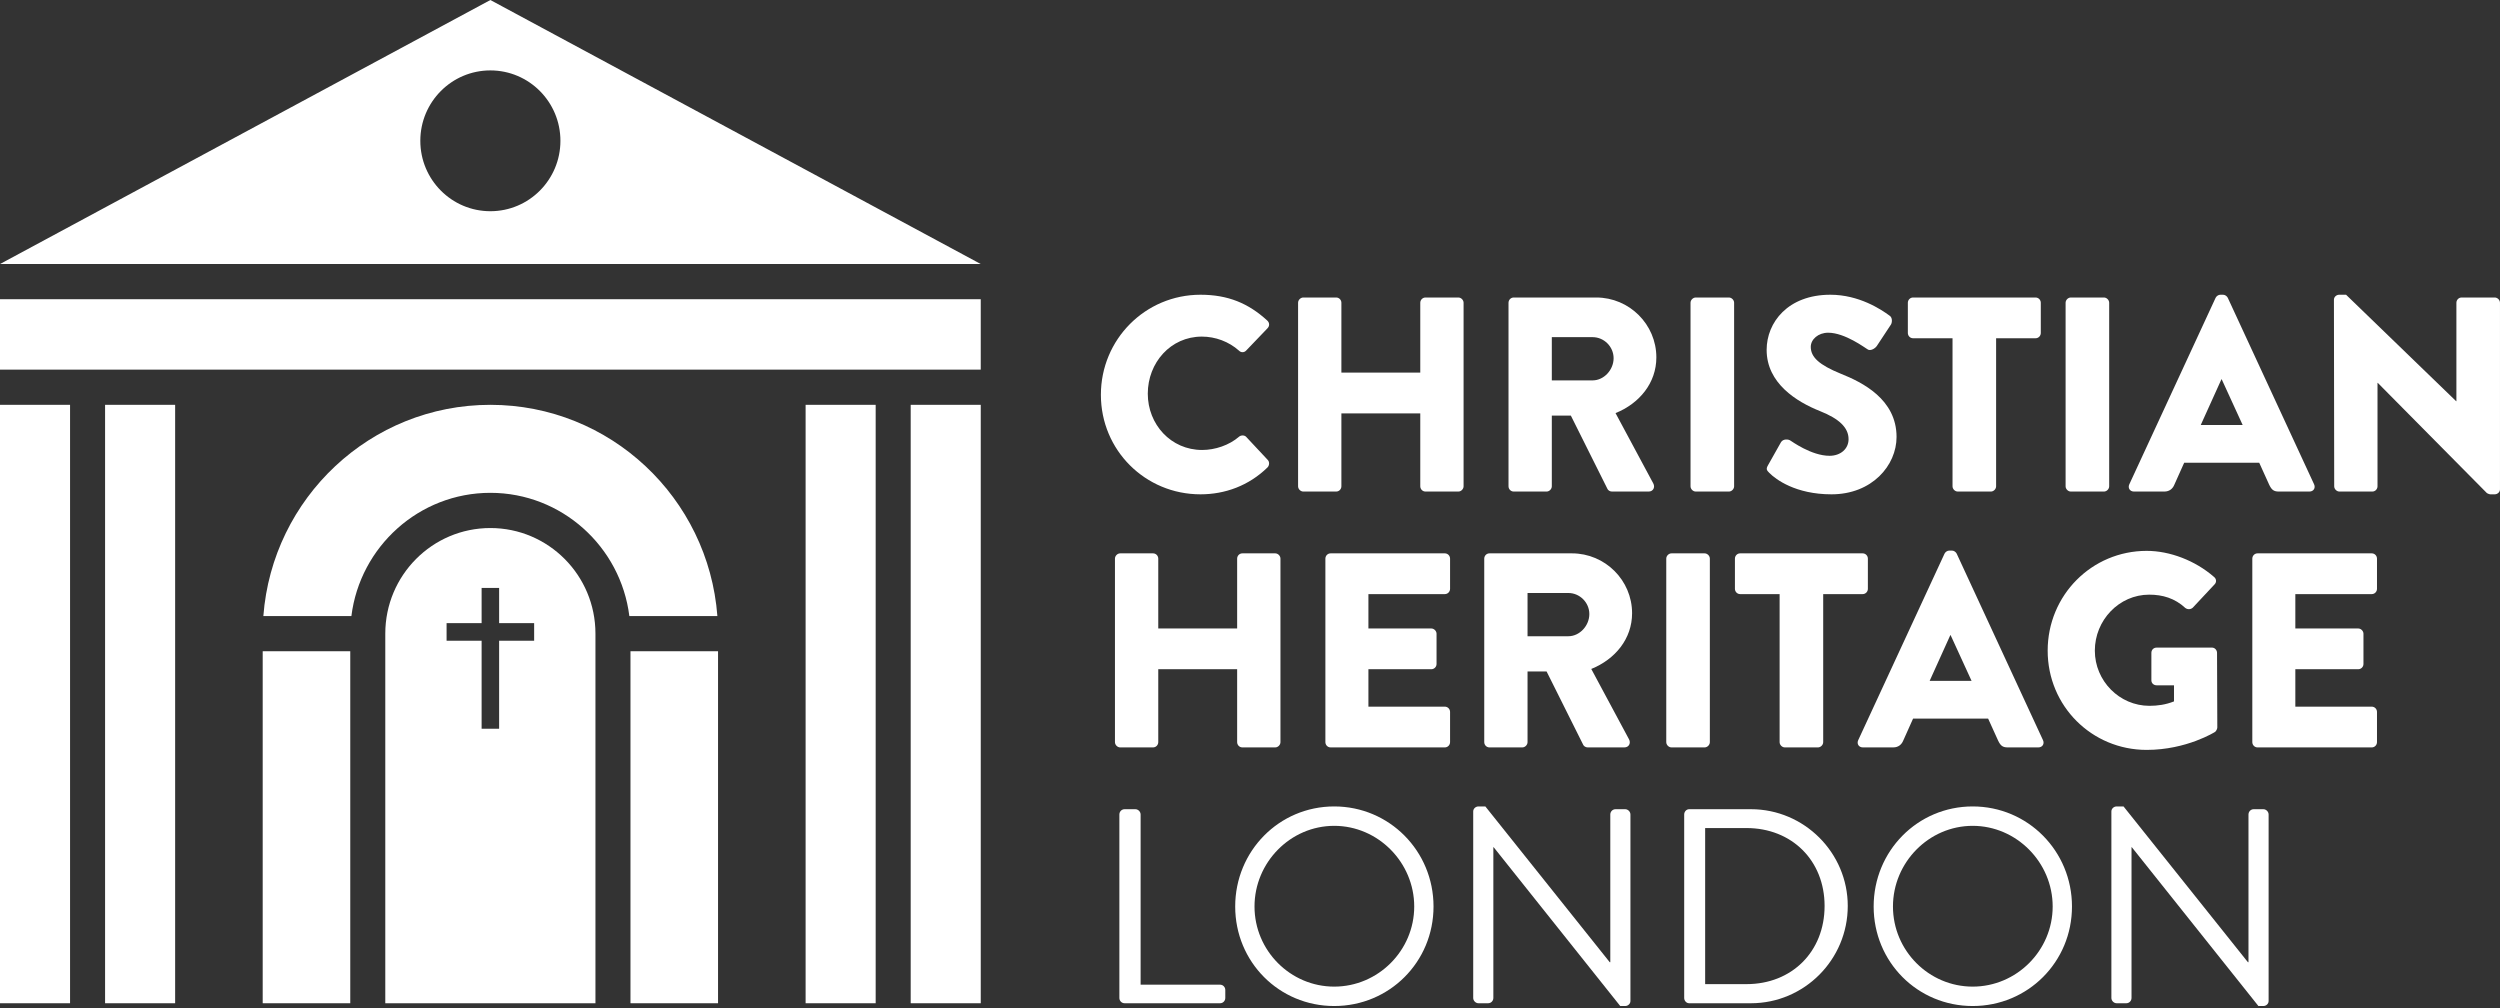 <svg width="600" height="242" viewBox="0 0 600 242" fill="none" xmlns="http://www.w3.org/2000/svg">
<rect x="0" y="0" width="600" height="242" fill="#333333" stroke="none"/>
<g clip-path="url(#clip0_1_78)">
<path d="M288.113 70.737C294.733 70.737 299.631 72.799 304.133 76.924C304.728 77.456 304.728 78.254 304.199 78.788L299.036 84.175C298.573 84.641 297.844 84.641 297.381 84.175C294.932 81.98 291.687 80.784 288.443 80.784C280.962 80.784 275.468 87.035 275.468 94.488C275.468 101.872 281.028 107.993 288.509 107.993C291.621 107.993 294.998 106.863 297.381 104.8C297.844 104.402 298.705 104.402 299.102 104.867L304.265 110.388C304.728 110.855 304.662 111.719 304.199 112.185C299.698 116.576 294.004 118.638 288.113 118.638C274.872 118.638 264.214 108.06 264.214 94.754C264.214 81.448 274.872 70.737 288.113 70.737Z" fill="white"/>
<path d="M311.54 72.666C311.54 72 312.136 71.401 312.799 71.401H320.676C321.405 71.401 321.934 72 321.934 72.666V89.432H340.866V72.666C340.866 72 341.398 71.401 342.125 71.401H350.004C350.665 71.401 351.26 72 351.26 72.666V116.709C351.26 117.375 350.665 117.973 350.004 117.973H342.125C341.398 117.973 340.866 117.375 340.866 116.709V99.211H321.934V116.709C321.934 117.375 321.405 117.973 320.676 117.973H312.799C312.136 117.973 311.54 117.375 311.54 116.709V72.666Z" fill="white"/>
<path d="M382.233 91.293C384.947 91.293 387.265 88.766 387.265 85.972C387.265 83.178 384.947 80.917 382.233 80.917H372.435V91.293H382.233ZM362.043 72.666C362.043 72 362.572 71.401 363.3 71.401H383.095C391.039 71.401 397.525 77.855 397.525 85.773C397.525 91.893 393.486 96.817 387.728 99.145L396.797 116.043C397.26 116.91 396.797 117.973 395.672 117.973H386.868C386.337 117.973 385.94 117.641 385.808 117.375L377.004 99.743H372.435V116.709C372.435 117.375 371.84 117.973 371.178 117.973H363.3C362.572 117.973 362.043 117.375 362.043 116.709V72.666Z" fill="white"/>
<path d="M405.727 72.666C405.727 72 406.322 71.401 406.986 71.401H414.928C415.592 71.401 416.187 72 416.187 72.666V116.709C416.187 117.375 415.592 117.973 414.928 117.973H406.986C406.322 117.973 405.727 117.375 405.727 116.709V72.666Z" fill="white"/>
<path d="M424.326 111.652L427.437 106.13C427.966 105.265 429.224 105.398 429.687 105.731C429.951 105.864 434.719 109.391 439.088 109.391C441.735 109.391 443.655 107.728 443.655 105.398C443.655 102.605 441.338 100.476 436.837 98.679C431.144 96.417 423.994 91.96 423.994 83.976C423.994 77.39 429.091 70.737 439.286 70.737C446.17 70.737 451.468 74.262 453.454 75.726C454.247 76.192 454.115 77.39 453.851 77.855L450.473 82.978C450.01 83.71 448.82 84.308 448.223 83.843C447.628 83.511 442.794 79.851 438.757 79.851C436.374 79.851 434.586 81.448 434.586 83.245C434.586 85.706 436.572 87.569 441.801 89.698C446.965 91.76 455.173 95.819 455.173 104.867C455.173 111.719 449.283 118.638 439.551 118.638C430.945 118.638 426.179 115.047 424.656 113.516C423.994 112.851 423.796 112.584 424.326 111.652Z" fill="white"/>
<path d="M468.607 81.182H459.139C458.412 81.182 457.883 80.583 457.883 79.917V72.666C457.883 72 458.412 71.401 459.139 71.401H488.533C489.262 71.401 489.791 72 489.791 72.666V79.917C489.791 80.583 489.262 81.182 488.533 81.182H479.066V116.709C479.066 117.375 478.471 117.973 477.81 117.973H469.865C469.204 117.973 468.607 117.375 468.607 116.709V81.182Z" fill="white"/>
<path d="M495.743 72.666C495.743 72 496.338 71.401 497.001 71.401H504.944C505.607 71.401 506.203 72 506.203 72.666V116.709C506.203 117.375 505.607 117.973 504.944 117.973H497.001C496.338 117.973 495.743 117.375 495.743 116.709V72.666Z" fill="white"/>
<path d="M538.24 102.005L533.209 91.028H533.143L528.177 102.005H538.24ZM511.031 116.243L531.75 71.468C531.95 71.069 532.414 70.737 532.877 70.737H533.54C534.003 70.737 534.466 71.069 534.665 71.468L555.385 116.243C555.782 117.109 555.253 117.973 554.261 117.973H546.912C545.72 117.973 545.19 117.574 544.593 116.309L542.212 111.054H524.205L521.822 116.376C521.491 117.176 520.763 117.973 519.439 117.973H512.158C511.164 117.973 510.633 117.109 511.031 116.243Z" fill="white"/>
<path d="M560.143 71.934C560.143 71.268 560.741 70.737 561.402 70.737H563.056L589.471 96.284H589.537V72.666C589.537 72 590.067 71.401 590.795 71.401H598.74C599.401 71.401 599.996 72 599.996 72.666V117.441C599.996 118.106 599.401 118.638 598.74 118.638H597.679C597.481 118.638 596.95 118.438 596.818 118.305L570.669 91.893H570.603V116.709C570.603 117.375 570.074 117.973 569.347 117.973H561.468C560.807 117.973 560.209 117.375 560.209 116.709L560.143 71.934Z" fill="white"/>
<path d="M267.59 134.069C267.59 133.403 268.186 132.805 268.848 132.805H276.725C277.454 132.805 277.983 133.403 277.983 134.069V150.836H296.915V134.069C296.915 133.403 297.447 132.805 298.174 132.805H306.053C306.714 132.805 307.311 133.403 307.311 134.069V178.113C307.311 178.779 306.714 179.378 306.053 179.378H298.174C297.447 179.378 296.915 178.779 296.915 178.113V160.615H277.983V178.113C277.983 178.779 277.454 179.378 276.725 179.378H268.848C268.186 179.378 267.59 178.779 267.59 178.113V134.069Z" fill="white"/>
<path d="M318.093 134.069C318.093 133.403 318.622 132.805 319.351 132.805H346.757C347.486 132.805 348.016 133.403 348.016 134.069V141.321C348.016 141.986 347.486 142.585 346.757 142.585H328.419V150.836H343.515C344.176 150.836 344.771 151.434 344.771 152.099V159.352C344.771 160.083 344.176 160.615 343.515 160.615H328.419V169.596H346.757C347.486 169.596 348.016 170.197 348.016 170.861V178.113C348.016 178.779 347.486 179.378 346.757 179.378H319.351C318.622 179.378 318.093 178.779 318.093 178.113V134.069Z" fill="white"/>
<path d="M376.409 152.697C379.122 152.697 381.441 150.169 381.441 147.375C381.441 144.581 379.122 142.319 376.409 142.319H366.61V152.697H376.409ZM356.219 134.069C356.219 133.403 356.748 132.805 357.475 132.805H377.27C385.215 132.805 391.701 139.258 391.701 147.176C391.701 153.297 387.662 158.22 381.904 160.549L390.972 177.448C391.435 178.314 390.972 179.378 389.848 179.378H381.044C380.513 179.378 380.116 179.045 379.984 178.779L371.179 161.147H366.61V178.113C366.61 178.779 366.015 179.378 365.354 179.378H357.475C356.748 179.378 356.219 178.779 356.219 178.113V134.069Z" fill="white"/>
<path d="M399.903 134.069C399.903 133.403 400.499 132.805 401.162 132.805H409.105C409.768 132.805 410.363 133.403 410.363 134.069V178.113C410.363 178.779 409.768 179.378 409.105 179.378H401.162C400.499 179.378 399.903 178.779 399.903 178.113V134.069Z" fill="white"/>
<path d="M427.107 142.585H417.641C416.911 142.585 416.382 141.986 416.382 141.321V134.069C416.382 133.403 416.911 132.805 417.641 132.805H447.034C447.761 132.805 448.29 133.403 448.29 134.069V141.321C448.29 141.986 447.761 142.585 447.034 142.585H437.567V178.113C437.567 178.779 436.969 179.378 436.308 179.378H428.363C427.702 179.378 427.107 178.779 427.107 178.113V142.585Z" fill="white"/>
<path d="M473.176 163.409L468.145 152.431H468.079L463.115 163.409H473.176ZM445.969 177.647L466.69 132.871C466.889 132.473 467.351 132.14 467.814 132.14H468.476C468.939 132.14 469.404 132.473 469.602 132.871L490.323 177.647C490.72 178.513 490.191 179.378 489.197 179.378H481.85C480.657 179.378 480.128 178.979 479.533 177.714L477.148 172.459H459.142L456.759 177.78C456.429 178.579 455.7 179.378 454.376 179.378H447.094C446.101 179.378 445.572 178.513 445.969 177.647Z" fill="white"/>
<path d="M515.207 132.207C520.766 132.207 526.859 134.535 531.36 138.46C531.955 138.926 532.021 139.724 531.492 140.257L526.262 145.845C525.733 146.31 525.003 146.31 524.474 145.911C521.959 143.583 519.047 142.718 515.802 142.718C508.586 142.718 502.761 148.839 502.761 156.157C502.761 163.409 508.653 169.397 515.868 169.397C517.788 169.397 519.774 169.131 521.761 168.334V164.474H517.59C516.861 164.474 516.331 163.943 516.331 163.277V156.689C516.331 155.958 516.861 155.426 517.59 155.426H530.896C531.559 155.426 532.088 156.024 532.088 156.689L532.154 174.588C532.154 174.92 531.889 175.452 531.625 175.651C531.625 175.651 524.805 179.976 515.207 179.976C502.033 179.976 491.44 169.463 491.44 156.157C491.44 142.851 502.033 132.207 515.207 132.207Z" fill="white"/>
<path d="M540.555 134.069C540.555 133.403 541.085 132.805 541.812 132.805H569.219C569.948 132.805 570.477 133.403 570.477 134.069V141.321C570.477 141.986 569.948 142.585 569.219 142.585H550.881V150.836H565.976C566.637 150.836 567.232 151.434 567.232 152.099V159.352C567.232 160.083 566.637 160.615 565.976 160.615H550.881V169.596H569.219C569.948 169.596 570.477 170.197 570.477 170.861V178.113C570.477 178.779 569.948 179.378 569.219 179.378H541.812C541.085 179.378 540.555 178.779 540.555 178.113V134.069Z" fill="white"/>
<path d="M268.649 195.474C268.649 194.808 269.179 194.209 269.907 194.209H272.489C273.151 194.209 273.747 194.808 273.747 195.474V236.323H292.812C293.541 236.323 294.07 236.922 294.07 237.586V239.516C294.07 240.182 293.541 240.78 292.812 240.78H269.907C269.179 240.78 268.649 240.182 268.649 239.516V195.474Z" fill="white"/>
<path d="M320.213 236.789C330.741 236.789 339.413 228.14 339.413 217.561C339.413 206.983 330.741 198.201 320.213 198.201C309.689 198.201 301.083 206.983 301.083 217.561C301.083 228.14 309.689 236.789 320.213 236.789ZM320.213 193.544C333.453 193.544 344.047 204.256 344.047 217.561C344.047 230.867 333.453 241.446 320.213 241.446C306.974 241.446 296.448 230.867 296.448 217.561C296.448 204.256 306.974 193.544 320.213 193.544Z" fill="white"/>
<path d="M353.571 194.741C353.571 194.076 354.168 193.544 354.829 193.544H356.483L386.339 230.934C386.405 230.934 386.405 230.934 386.471 230.934V195.474C386.471 194.808 387.002 194.209 387.732 194.209H390.047C390.708 194.209 391.305 194.808 391.305 195.474V240.249C391.305 240.913 390.708 241.446 390.047 241.446H388.856L358.471 203.324H358.404V239.516C358.404 240.182 357.874 240.78 357.146 240.78H354.829C354.168 240.78 353.571 240.182 353.571 239.516V194.741Z" fill="white"/>
<path d="M419.167 236.19C430.024 236.19 437.902 228.406 437.902 217.428C437.902 206.518 430.024 198.733 419.167 198.733H409.237V236.19H419.167ZM404.206 195.474C404.206 194.808 404.736 194.209 405.397 194.209H420.226C433.003 194.209 443.462 204.654 443.462 217.428C443.462 230.336 433.003 240.78 420.226 240.78H405.397C404.736 240.78 404.206 240.182 404.206 239.516V195.474Z" fill="white"/>
<path d="M473.444 236.789C483.969 236.789 492.641 228.14 492.641 217.561C492.641 206.983 483.969 198.201 473.444 198.201C462.918 198.201 454.312 206.983 454.312 217.561C454.312 228.14 462.918 236.789 473.444 236.789ZM473.444 193.544C486.684 193.544 497.275 204.256 497.275 217.561C497.275 230.867 486.684 241.446 473.444 241.446C460.204 241.446 449.677 230.867 449.677 217.561C449.677 204.256 460.204 193.544 473.444 193.544Z" fill="white"/>
<path d="M506.733 194.741C506.733 194.076 507.328 193.544 507.992 193.544H509.647L539.503 230.934C539.569 230.934 539.569 230.934 539.635 230.934V195.474C539.635 194.808 540.164 194.209 540.892 194.209H543.21C543.872 194.209 544.467 194.808 544.467 195.474V240.249C544.467 240.913 543.872 241.446 543.21 241.446H542.018L511.631 203.324H511.565V239.516C511.565 240.182 511.036 240.78 510.309 240.78H507.992C507.328 240.78 506.733 240.182 506.733 239.516V194.741Z" fill="white"/>
<path d="M0 240.78H16.814V97.158H0V240.78Z" fill="white"/>
<path d="M25.22 240.78H42.033V97.158H25.22V240.78Z" fill="white"/>
<path d="M193.346 240.78H210.16V97.158H193.346V240.78Z" fill="white"/>
<path d="M218.566 240.78H235.379V97.158H218.566V240.78Z" fill="white"/>
<path d="M0 88.71H235.378V71.812H0V88.71Z" fill="white"/>
<path d="M117.689 0.003L0 63.366H235.378L117.689 0.003ZM117.689 50.692C108.404 50.692 100.877 43.128 100.877 33.796C100.877 24.465 108.404 16.898 117.689 16.898C126.974 16.898 134.501 24.465 134.501 33.796C134.501 43.128 126.974 50.692 117.689 50.692Z" fill="white"/>
<path d="M117.689 126.728C103.762 126.728 92.469 138.077 92.469 152.073V240.78H142.908V152.073C142.908 138.077 131.616 126.728 117.689 126.728ZM128.196 153.782H119.79V174.902H115.587V153.782H107.181V149.558H115.587V141.108H119.79V149.558H128.196V153.782Z" fill="white"/>
<path d="M151.314 240.78H172.329V156.297H151.314V240.78Z" fill="white"/>
<path d="M63.048 240.78H84.063V156.297H63.048V240.78Z" fill="white"/>
<path d="M117.689 97.159C88.926 97.159 65.353 119.494 63.206 147.848H84.336C86.412 131.204 100.572 118.28 117.689 118.28C134.806 118.28 148.966 131.204 151.042 147.848H172.171C170.025 119.494 146.452 97.159 117.689 97.159Z" fill="white"/>
</g>
<defs>
<clipPath id="clip0_1_78">
<rect width="600" height="241.446" fill="white"/>
</clipPath>
</defs>
</svg>
